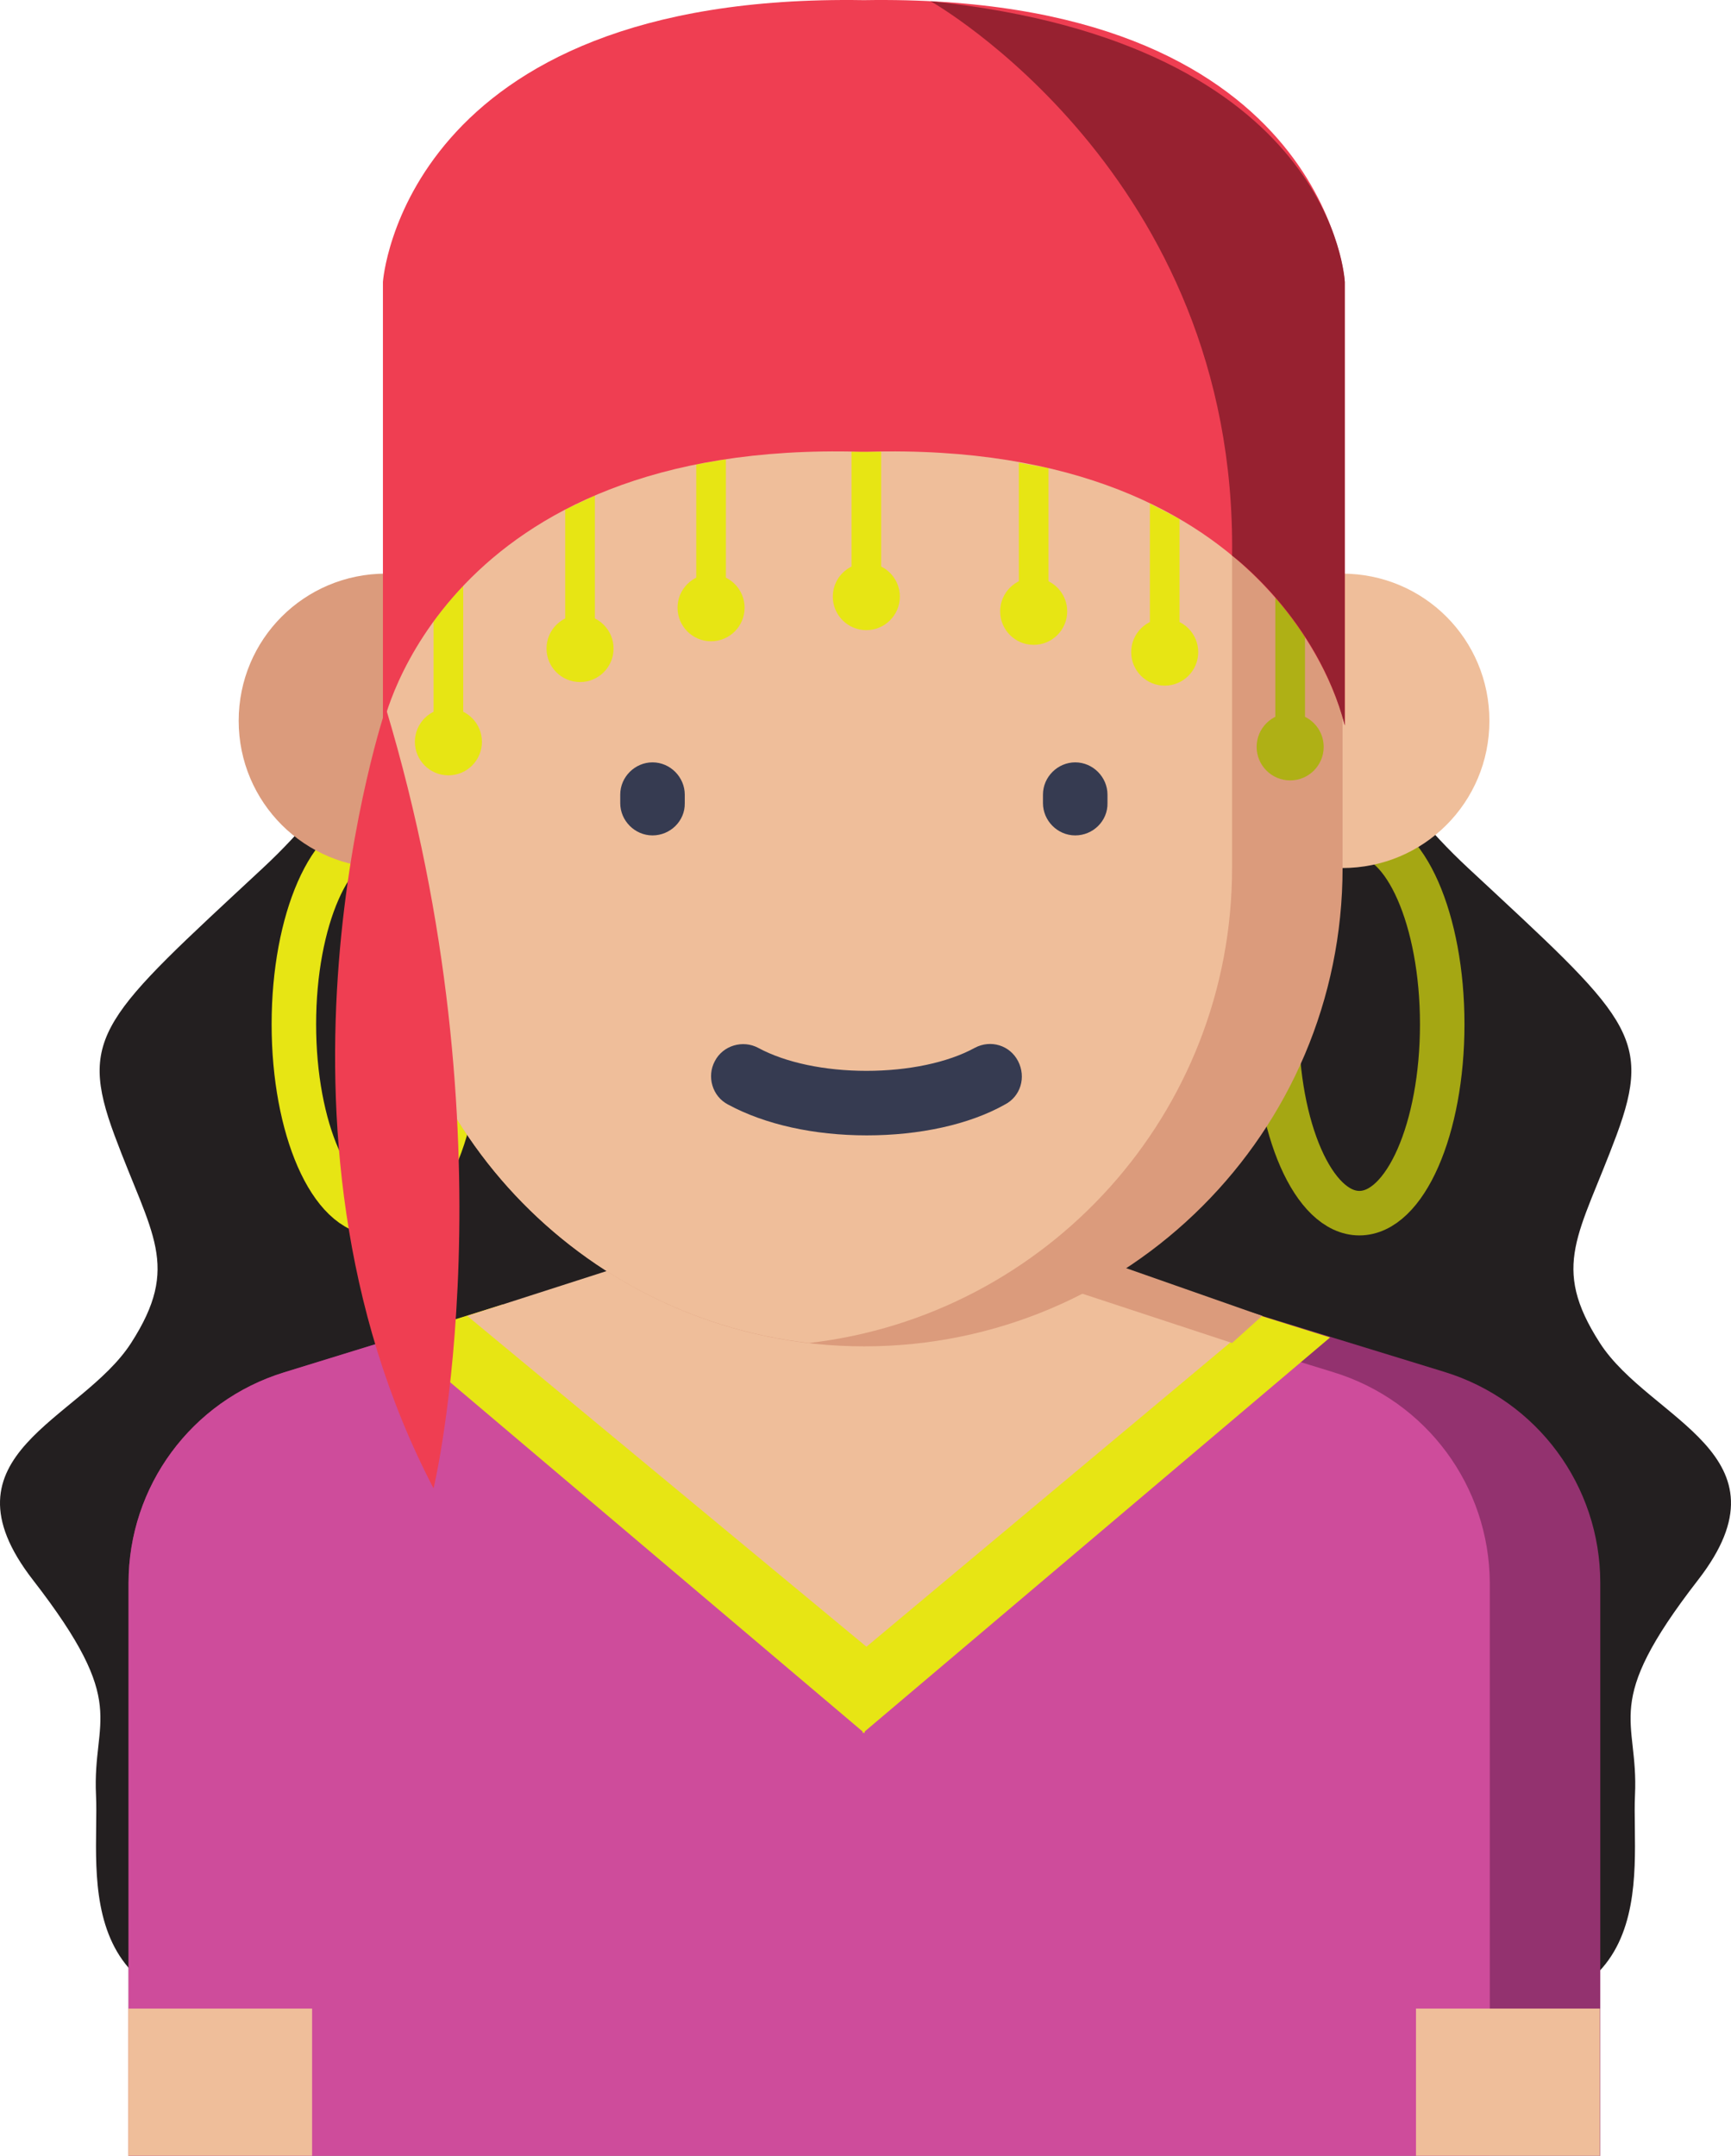 <?xml version="1.0" encoding="utf-8"?>
<!-- Generator: Adobe Illustrator 16.0.0, SVG Export Plug-In . SVG Version: 6.00 Build 0)  -->
<!DOCTYPE svg PUBLIC "-//W3C//DTD SVG 1.1//EN" "http://www.w3.org/Graphics/SVG/1.1/DTD/svg11.dtd">
<svg version="1.1" id="Calque_1" xmlns="http://www.w3.org/2000/svg" xmlns:xlink="http://www.w3.org/1999/xlink" x="0px" y="0px"
	 width="466.807px" height="581.392px" viewBox="61.083 5.766 466.807 581.392"
	 enable-background="new 61.083 5.766 466.807 581.392" xml:space="preserve">
<g>
	<path fill="#231F20" d="M294.929,548.529l-148.896-1.071c-67.939,8.582-58.061-36.582-59.061-57.582s9.361-24-17-58
		s13-43,26.463-63.912s5.537-29.088-4.463-55.998s-3-32.09,40-72.098s47.993-88.992,47.993-88.992h114.263h0.516h114.263
		c0,0,4.993,48.983,47.993,88.992s50,45.188,40,72.098s-17.926,35.086-4.463,55.998s52.824,29.912,26.463,63.912s-16,37-17,58
		s8.879,66.164-59.061,57.582l-148.896,1.071H294.929z"/>
	<path fill="#93326F" d="M224.646,349.065l-86.897,26.799c-25.099,7.699-41.999,30.799-41.999,56.797v154.496h396.888V432.661
		c0-26.199-17-49.197-42-56.896l-86.896-26.699"/>
	<path fill="#CE4C9B" d="M420.74,375.864l-86.896-26.799H224.646l-86.897,26.799c-25.099,7.699-41.999,30.799-41.999,56.797v154.496
		H462.84V432.661C462.738,406.563,445.74,383.563,420.74,375.864z"/>
	<path fill="#EFBE9A" d="M442.939,547.458h49.598v39.699h-49.598V547.458z"/>
	<path fill="#EFBE9A" d="M95.651,547.458h49.598v39.699H95.651V547.458z"/>
	<polyline fill="#E7E514" points="294.265,473.21 168.212,366.47 196.469,357.631 294.265,357.631 	"/>
	<polyline fill="#E7E514" points="293.717,473.21 419.77,366.47 391.513,357.631 293.717,357.631 	"/>
	
		<ellipse fill="none" stroke="#E7E514" stroke-width="12" stroke-miterlimit="10" cx="162.673" cy="282.007" rx="22.341" ry="50.939"/>
	
		<ellipse fill="none" stroke="#A5A713" stroke-width="12" stroke-miterlimit="10" cx="427.673" cy="282.007" rx="22.341" ry="50.939"/>
	<polygon fill="#EFBE9A" points="187.082,360.65 294.744,449.876 401.447,360.65 325,336.876 261,336.876 	"/>
	<polyline fill="#DB9B7C" points="393.342,367.964 346,352.376 356.5,344.876 401.447,360.65 	"/>
	<path fill="#EFBE9A" d="M403.24,239.868h19.801c21.998,0,39.697-17.699,39.697-39.699c0-21.999-17.699-39.699-39.697-39.699H403.24
		"/>
	<path fill="#DB9B7C" d="M165.148,140.671v99.197c0,71.198,57.798,128.997,128.996,128.997s128.997-57.799,128.997-128.997v-99.197
		C412.281,31.466,294.044,34.876,294.044,34.876C164.088,36.876,165.148,140.671,165.148,140.671"/>
	<path fill="#DB9B7C" d="M184.948,239.868h-19.799c-21.899,0-39.699-17.699-39.699-39.699c0-21.999,17.699-39.699,39.699-39.699
		h19.799"/>
	<path fill="#EFBE9A" d="M294.044,34.876c-125.956,0-128.896,105.795-128.896,105.795v99.197
		c0,66.299,49.798,120.696,114.095,128.096c64.2-7.4,114.098-61.898,114.098-128.096v-99.197
		C388.684,40.466,294.044,34.876,294.044,34.876z"/>
	<path fill="#363B51" d="M237.046,231.068c-4.8,0-8.7-4-8.7-8.7v-2.3c0-4.8,4-8.7,8.7-8.7c4.8,0,8.7,4,8.7,8.7v2.3
		C245.846,227.168,241.846,231.068,237.046,231.068z"/>
	<path fill="#363B51" d="M351.043,231.068c-4.801,0-8.699-4-8.699-8.7v-2.3c0-4.8,4-8.7,8.699-8.7c4.799,0,8.699,4,8.699,8.7v2.3
		C359.842,227.168,355.842,231.068,351.043,231.068z"/>
	<path fill="#363B51" d="M294.843,311.966c-14.199,0-27.398-2.9-37.398-8.299c-4.3-2.201-5.8-7.602-3.6-11.701
		c2.2-4.3,7.6-5.8,11.7-3.6c7.4,4,18,6.201,29.199,6.201c11.2,0,21.901-2.201,29.2-6.201c4.301-2.3,9.5-0.7,11.699,3.6
		c2.201,4.301,0.701,9.5-3.6,11.701C322.443,309.065,309.045,311.966,294.843,311.966z"/>
	<g>
		<polygon fill="#E7E514" points="256.839,162.159 248.839,162.159 248.839,131.011 256.839,129.608 		"/>
	</g>
	<circle fill="#E7E514" cx="252.839" cy="169.67" r="9.042"/>
	<g>
		<polygon fill="#E7E514" points="221.506,173.159 213.506,173.159 213.506,143.191 221.506,139.396 		"/>
	</g>
	<circle fill="#E7E514" cx="217.506" cy="180.67" r="9.042"/>
	<g>
		<path fill="#E7E514" d="M186.006,163.76v34.557h-8v-24.946C178.006,173.372,181.843,167.898,186.006,163.76z"/>
	</g>
	<circle fill="#E7E514" cx="182.006" cy="205.828" r="9.042"/>
	<g>
		<path fill="#AFB015" d="M405.006,165.125v34.557h8v-24.946C413.006,174.737,409.17,169.263,405.006,165.125z"/>
	</g>
	<circle fill="#AFB015" cx="409.007" cy="207.193" r="9.042"/>
	<g>
		<polygon fill="#E7E514" points="335.84,163.127 343.84,163.127 343.84,131.979 335.84,130.576 		"/>
	</g>
	<circle fill="#E7E514" cx="339.84" cy="170.638" r="9.042"/>
	<g>
		<polygon fill="#E7E514" points="371.174,174.127 379.174,174.127 379.174,145.723 371.174,141.576 		"/>
	</g>
	<circle fill="#E7E514" cx="375.173" cy="181.638" r="9.042"/>
	<g>
		<rect x="290.711" y="127.576" fill="#E7E514" width="8" height="31.583"/>
	</g>
	<circle fill="#E7E514" cx="294.71" cy="166.67" r="9.042"/>
	<path fill="#EF3E52" d="M294.845,127.599c112.956-3.205,128.895,73.821,128.895,73.821V81.804c0,0-5.34-78-129.595-76h-0.201
		c-124.256-2-129.596,76-129.596,76V201.42c0,0,15.939-77.026,128.896-73.821H294.845z"/>
	<path fill="#972130" d="M312.04,6.094c0,0,82.64,46.601,81.302,149.508c0,0,22.908,16.994,30.398,45.817V81.804
		C423.74,81.804,421.08,17.313,312.04,6.094z"/>
	<path fill="#EF3E52" d="M165.148,196.786c0,0-38.136,112.693,12.858,210.392C178.006,407.178,200.296,313.696,165.148,196.786z"/>
</g>
</svg>
